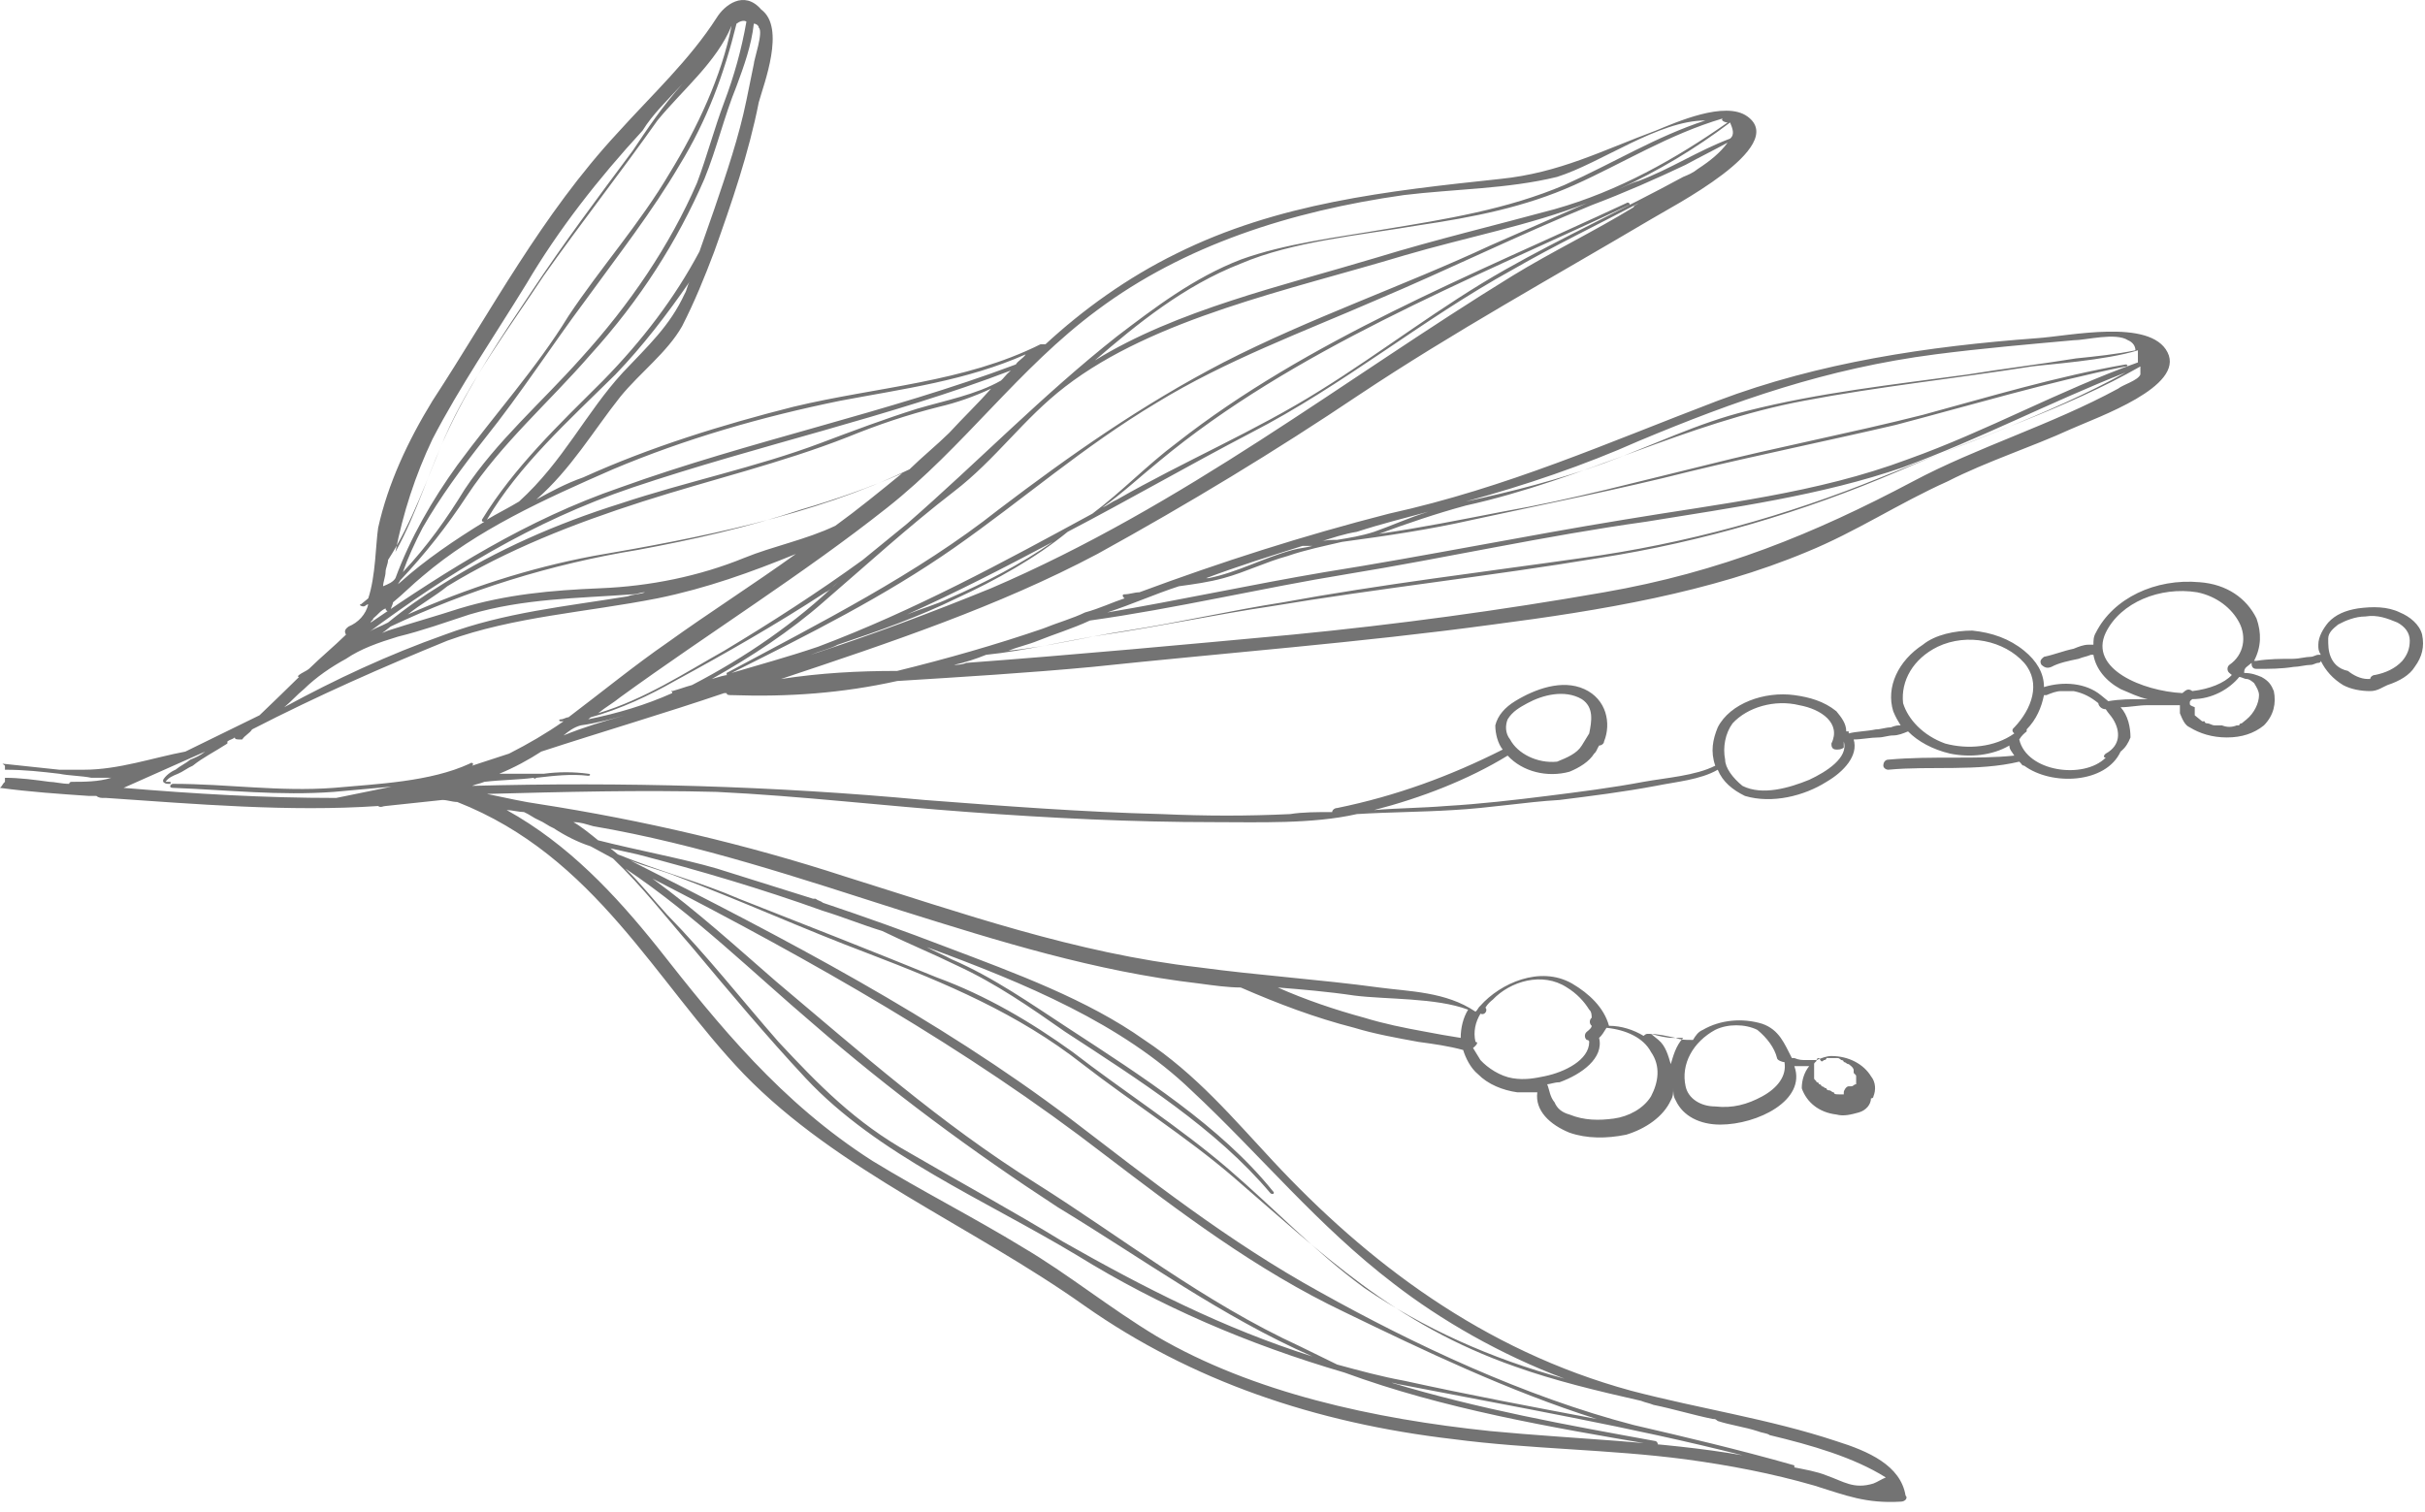 <svg width="178" height="111" viewBox="0 0 178 111" fill="none" xmlns="http://www.w3.org/2000/svg">
	<path opacity="0.68" d="M52.611 1.294C50.615 4.403 47.894 6.919 45.354 9.732C39.73 15.801 36.102 22.758 31.748 29.419C29.934 32.38 28.483 35.488 27.757 38.745C27.576 39.929 27.576 42.297 27.031 43.926C26.85 44.074 26.668 44.222 26.487 44.37C26.305 44.37 26.487 44.518 26.668 44.518C26.85 44.518 26.85 44.37 27.031 44.37C26.85 45.11 26.305 45.702 25.58 45.998C25.398 46.146 25.217 46.294 25.398 46.59C24.491 47.478 23.584 48.218 22.677 49.106C22.496 49.255 22.133 49.403 21.951 49.551C21.77 49.699 21.951 49.699 21.951 49.699C21.044 50.587 20.137 51.475 19.049 52.511C17.235 53.399 15.421 54.287 13.606 55.176C11.248 55.62 8.708 56.508 6.168 56.508C5.805 56.508 5.443 56.508 4.898 56.508C4.898 56.508 4.898 56.508 4.717 56.508C4.535 56.508 4.535 56.508 4.354 56.508C2.903 56.36 1.633 56.212 0.181 56.064C0.181 56.064 0.181 56.064 0.363 56.212C0.363 56.36 0.363 56.36 0.363 56.508C1.814 56.508 3.084 56.656 4.354 56.804C5.08 56.952 5.987 56.952 6.712 57.1C7.075 57.1 7.438 57.1 7.801 57.1C7.982 57.1 7.982 57.1 8.164 57.1C7.257 57.396 6.168 57.396 5.261 57.396C5.261 57.396 5.08 57.396 5.08 57.544C4.535 57.544 3.991 57.396 3.628 57.396C2.54 57.248 1.451 57.1 0.363 57.1C0.363 57.248 0.363 57.396 0.363 57.396C0.181 57.544 0.181 57.692 0 57.84C2.177 58.136 4.354 58.284 6.531 58.432C6.712 58.432 6.894 58.432 7.075 58.432C7.257 58.58 7.438 58.58 7.62 58.58H7.801C14.332 59.024 21.226 59.616 27.757 59.172C27.938 59.32 28.12 59.172 28.301 59.172C29.753 59.024 31.022 58.876 32.474 58.728C32.837 58.728 33.199 58.876 33.562 58.876C43.722 62.873 48.076 72.05 54.607 78.86C61.501 85.965 71.297 89.962 79.642 95.883C87.443 101.36 96.514 104.468 106.673 105.652C112.297 106.392 118.103 106.392 123.727 107.133C126.992 107.577 130.076 108.169 133.16 109.057C135.519 109.797 136.97 110.389 139.51 110.241C139.873 110.241 140.054 109.945 139.873 109.797C139.51 107.577 137.152 106.54 134.793 105.8C129.895 104.172 124.815 103.432 119.736 102.1C108.85 99.139 100.324 92.626 93.43 85.225C90.527 82.116 87.806 78.86 83.996 76.343C79.824 73.383 74.563 71.458 69.483 69.534C66.399 68.35 63.496 67.314 60.412 66.278C60.231 66.129 60.049 66.129 59.868 65.981C59.868 65.981 59.868 65.981 59.686 65.981C57.328 65.241 54.969 64.501 52.611 63.761C50.071 63.021 46.806 62.429 43.903 61.689C43.359 61.245 42.633 60.653 42.089 60.356C42.633 60.356 42.996 60.505 43.54 60.653C51.341 61.985 58.779 64.501 66.217 66.87C73.293 69.09 80.368 71.31 87.987 72.198C89.076 72.347 90.165 72.495 91.072 72.495C93.793 73.679 96.514 74.715 99.417 75.455C100.868 75.899 102.501 76.195 104.134 76.491C105.222 76.639 106.311 76.787 107.399 77.083C107.581 77.675 107.943 78.416 108.488 78.86C109.213 79.6 110.302 80.044 111.39 80.192C111.935 80.192 112.297 80.192 112.842 80.192C112.66 81.524 113.749 82.56 115.2 83.152C116.47 83.597 117.921 83.597 119.373 83.3C120.824 82.856 122.094 81.968 122.638 80.784C122.82 80.488 122.82 80.192 122.82 79.896C122.82 80.192 122.82 80.488 123.001 80.784C123.545 81.968 124.815 82.56 126.267 82.56C128.988 82.56 132.616 80.784 131.709 78.268C132.072 78.268 132.253 78.268 132.616 78.268H132.798C132.435 78.712 132.253 79.304 132.253 79.896C132.616 80.932 133.523 81.672 134.793 81.82C135.337 81.968 135.882 81.82 136.426 81.672C136.97 81.524 137.333 81.08 137.333 80.636C137.333 80.636 137.514 80.636 137.514 80.488C137.696 80.044 137.696 79.452 137.333 79.008C136.789 78.12 135.7 77.527 134.43 77.527C134.068 77.527 133.705 77.675 133.342 77.823C133.16 77.823 132.798 77.823 132.616 77.823C132.253 77.823 132.072 77.823 131.709 77.675H131.528C130.983 76.639 130.621 75.603 129.351 75.159C127.899 74.715 126.267 74.863 124.997 75.603C124.634 75.751 124.452 76.047 124.271 76.343H124.09C123.727 76.343 123.364 76.343 123.001 76.195C122.275 76.047 121.731 75.899 121.005 75.899C120.824 75.899 120.824 75.899 120.643 76.047C119.917 75.603 119.01 75.307 118.103 75.307C117.74 73.975 116.651 72.939 115.382 72.198C113.023 70.866 110.12 72.198 108.669 73.827C108.488 73.975 108.488 74.123 108.306 74.271C106.129 72.791 103.408 72.791 101.231 72.495C96.877 71.903 92.341 71.606 87.987 71.014C78.917 69.978 70.571 67.018 62.045 64.353C54.788 61.985 47.169 60.209 39.549 59.024C38.461 58.876 37.191 58.58 35.739 58.284C41.363 58.136 46.987 57.988 52.611 58.136C58.779 58.432 64.948 59.172 71.116 59.616C77.102 60.06 83.089 60.356 89.076 60.356C92.341 60.356 96.333 60.505 99.598 59.764C101.957 59.616 104.315 59.616 106.673 59.468C109.395 59.32 111.935 58.876 114.474 58.728C116.833 58.432 119.191 58.136 121.55 57.692C123.001 57.396 124.815 57.248 126.085 56.508C126.448 57.396 127.174 57.988 128.081 58.432C130.076 59.024 132.435 58.432 134.068 57.396C135.337 56.656 136.426 55.472 136.063 54.287C136.607 54.287 137.333 54.139 137.877 54.139C138.24 54.139 138.603 53.991 138.966 53.991C139.329 53.991 139.691 53.843 140.054 53.695C140.78 54.435 141.868 55.028 143.138 55.324C144.59 55.62 146.222 55.472 147.492 54.731C147.492 55.028 147.674 55.176 147.855 55.472C146.404 55.62 144.953 55.62 143.501 55.62C141.868 55.62 140.236 55.62 138.603 55.768C138.422 55.768 138.24 55.916 138.24 56.212C138.24 56.36 138.422 56.508 138.603 56.508C141.687 56.212 145.134 56.656 148.218 55.916C148.399 56.064 148.399 56.212 148.581 56.212C150.576 57.692 154.568 57.544 155.656 55.176C156.019 54.88 156.2 54.584 156.382 54.139C156.382 53.399 156.2 52.511 155.656 51.919C156.382 51.919 156.926 51.771 157.652 51.771C158.196 51.771 158.74 51.771 159.285 51.771C159.466 51.771 159.829 51.771 160.01 51.771C160.01 51.919 160.01 52.215 160.01 52.363C160.192 52.807 160.373 53.251 160.736 53.399C161.462 53.843 162.369 54.139 163.457 54.139C164.546 54.139 165.453 53.843 166.178 53.251C166.904 52.511 167.085 51.623 166.904 50.735C166.723 50.291 166.541 49.995 165.997 49.699C165.634 49.551 165.271 49.403 164.727 49.403C164.727 49.255 164.727 49.107 164.908 48.959C165.09 48.81 165.09 48.81 165.271 48.663C165.271 48.81 165.271 49.106 165.634 49.106C166.541 49.106 167.448 49.107 168.355 48.959C168.718 48.959 169.262 48.81 169.625 48.81C169.807 48.81 169.988 48.663 170.17 48.663C170.17 48.663 170.351 48.663 170.351 48.514C170.714 49.255 171.258 49.847 171.984 50.291C172.528 50.587 173.254 50.735 173.979 50.735C174.524 50.735 174.886 50.439 175.249 50.291C176.156 49.995 176.882 49.551 177.245 48.959C177.789 48.218 177.971 47.478 177.789 46.59C177.608 45.85 176.882 45.258 176.156 44.962C175.249 44.518 174.161 44.518 173.072 44.666C172.165 44.814 171.439 45.11 170.895 45.702C170.532 46.146 170.17 46.738 170.17 47.33C170.17 47.626 170.17 47.774 170.351 48.07H170.17C169.988 48.07 169.807 48.218 169.625 48.218C169.262 48.218 168.718 48.366 168.355 48.366C167.448 48.366 166.541 48.366 165.634 48.514C165.634 48.514 165.634 48.514 165.453 48.514C165.997 47.478 165.997 46.442 165.634 45.406C164.908 43.926 163.457 42.889 161.462 42.742C158.196 42.445 155.112 43.926 153.842 46.442C153.661 46.738 153.661 47.034 153.661 47.33C153.479 47.33 153.479 47.33 153.298 47.33C152.935 47.33 152.572 47.478 152.209 47.626C151.484 47.774 150.758 48.07 150.032 48.218C149.851 48.366 149.669 48.514 149.851 48.81C150.032 48.959 150.214 49.107 150.576 48.959C151.121 48.663 151.846 48.514 152.572 48.366C152.935 48.218 153.116 48.218 153.479 48.07H153.661C153.842 49.106 154.568 49.995 155.656 50.587C156.382 50.883 156.926 51.179 157.652 51.327C157.47 51.327 157.47 51.327 157.289 51.327C156.382 51.327 155.656 51.327 154.749 51.475C154.568 51.327 154.386 51.179 154.205 51.031C153.116 50.143 151.484 49.995 150.032 50.439C150.032 49.403 149.488 48.514 148.581 47.774C147.492 46.886 146.222 46.442 144.771 46.294C143.501 46.294 142.05 46.59 141.143 47.33C139.329 48.514 138.422 50.439 138.966 52.215C139.147 52.659 139.329 52.955 139.51 53.251C139.329 53.251 139.147 53.251 138.784 53.399C138.422 53.399 138.059 53.547 137.696 53.547C136.97 53.695 136.245 53.695 135.7 53.843C135.7 53.843 135.7 53.843 135.7 53.695C135.7 53.695 135.7 53.695 135.519 53.695C135.519 53.103 135.156 52.659 134.793 52.215C133.886 51.475 132.798 51.179 131.709 51.031C129.532 50.735 126.992 51.623 126.085 53.399C125.722 54.287 125.541 55.176 125.904 56.212C124.452 56.952 122.275 57.1 120.643 57.396C118.284 57.84 115.926 58.136 113.567 58.432C111.209 58.728 108.669 59.024 106.129 59.172C104.315 59.32 102.682 59.32 100.868 59.468C104.315 58.58 107.762 57.248 110.665 55.472C111.753 56.656 113.567 57.1 115.2 56.656C115.926 56.36 116.651 55.916 117.014 55.324C117.196 55.176 117.196 55.028 117.377 54.731C117.559 54.731 117.74 54.584 117.74 54.435C118.284 53.103 117.921 51.327 116.289 50.587C114.656 49.847 112.66 50.587 111.209 51.475C110.483 51.919 109.939 52.511 109.758 53.251C109.758 53.843 109.939 54.584 110.302 55.028C106.492 56.952 102.501 58.432 98.147 59.32C97.965 59.32 97.784 59.468 97.784 59.616C96.695 59.616 95.607 59.616 94.7 59.764C91.616 59.912 88.532 59.912 85.266 59.764C79.461 59.616 73.656 59.172 67.85 58.728C56.784 57.692 45.717 57.396 34.651 57.692C35.014 57.544 35.195 57.544 35.558 57.396C36.828 57.248 38.098 57.248 39.186 57.1C39.186 57.1 39.186 57.248 39.368 57.1C40.638 56.952 41.907 56.804 43.177 56.952C43.359 56.952 43.359 56.804 43.177 56.804C42.089 56.656 41 56.656 39.912 56.804C38.823 56.804 37.735 56.804 36.646 56.804C37.735 56.36 38.823 55.768 39.73 55.176C44.266 53.695 48.801 52.363 53.155 50.883H53.337C53.337 51.031 53.518 51.031 53.7 51.031C57.872 51.179 61.863 50.883 65.855 49.995C70.571 49.699 75.47 49.403 80.186 48.959C89.983 47.922 99.78 47.182 109.576 45.85C117.559 44.814 125.541 43.482 132.616 40.521C136.245 39.041 139.329 36.968 142.957 35.34C145.86 33.86 149.125 32.824 152.028 31.491C154.023 30.603 160.373 28.383 159.103 25.867C157.833 23.35 151.846 24.682 149.488 24.83C141.506 25.422 133.523 26.607 126.085 29.419C117.921 32.528 110.665 35.784 101.957 37.709C95.607 39.337 89.62 41.261 83.633 43.482C83.271 43.482 82.908 43.63 82.545 43.63C82.364 43.63 82.364 43.778 82.545 43.926C81.638 44.222 80.731 44.666 79.642 44.962C78.735 45.406 77.647 45.702 76.558 46.146C73.111 47.33 69.483 48.366 65.855 49.255C62.952 49.255 60.231 49.403 57.328 49.847C65.31 47.182 73.293 44.518 80.549 40.669C87.262 36.968 93.611 33.12 99.78 28.975C106.673 24.386 113.93 20.39 121.187 16.097C122.638 15.209 131.346 10.768 128.262 8.548C126.629 7.363 123.001 8.992 121.55 9.584C117.559 11.064 114.474 12.692 110.12 13.136C101.775 14.024 93.793 14.913 86.355 18.613C82.726 20.39 79.461 22.758 76.74 25.274C76.558 25.274 76.558 25.274 76.377 25.274C70.753 28.087 64.403 28.383 58.235 29.863C52.974 31.195 47.713 32.824 42.815 35.044C41.545 35.488 40.456 36.08 39.368 36.672C41.907 34.452 43.54 31.64 45.536 29.123C46.987 27.347 48.983 25.867 50.071 23.942C50.978 22.166 51.704 20.39 52.43 18.465C53.7 14.913 54.969 11.212 55.695 7.511C56.058 6.179 57.691 2.034 55.877 0.702C54.607 -0.778 53.155 0.406 52.611 1.294ZM80.005 45.554C86.355 44.666 92.523 43.185 98.873 42.149C106.129 40.965 113.386 39.337 120.824 38.301C127.174 37.264 133.705 36.376 139.691 34.304C145.315 32.232 150.395 29.567 156.019 27.347C150.395 30.455 143.864 32.676 138.059 35.044C131.165 37.857 123.727 39.929 116.107 40.965C108.85 42.001 101.412 42.889 94.156 44.222C90.346 44.814 86.536 45.702 82.726 46.294C79.824 46.738 76.921 47.478 74.018 47.774C74.744 47.478 75.47 47.33 76.195 47.034C77.284 46.59 78.735 46.146 80.005 45.554ZM96.333 40.077C95.788 40.225 95.426 40.225 94.881 40.373C92.704 40.965 90.89 42.001 88.713 42.445H88.532C90.89 41.557 93.249 40.817 95.607 40.077C95.788 40.077 95.97 40.077 96.333 40.077ZM104.859 37.561C103.408 38.005 102.138 38.597 100.868 39.041C99.961 39.337 99.054 39.485 98.147 39.633C97.784 39.633 97.24 39.633 96.877 39.781C97.784 39.485 98.691 39.189 99.598 39.041C101.412 38.449 103.227 38.005 104.859 37.561ZM156.745 25.718C155.293 26.015 153.842 26.163 152.391 26.311C149.669 26.755 147.13 27.051 144.408 27.495C138.966 28.235 133.523 28.827 128.262 30.159C124.634 31.047 121.368 32.676 117.74 34.008C114.474 35.192 111.027 36.08 107.581 36.82C111.935 35.636 116.289 34.156 120.28 32.38C127.355 29.419 134.068 27.051 142.05 26.015C145.497 25.57 148.944 25.274 152.209 24.978C153.116 24.978 155.293 24.386 156.2 24.978C156.563 25.126 156.745 25.422 156.745 25.718ZM156.926 26.607C151.121 28.679 145.86 31.64 140.054 33.712C133.342 36.228 126.267 36.968 119.191 38.153C111.935 39.337 104.678 40.817 97.24 42.001C91.979 42.889 86.536 44.074 81.275 44.962C83.089 44.37 84.722 43.63 86.536 43.038C87.625 42.889 88.713 42.742 89.802 42.445C91.434 42.001 92.886 41.261 94.519 40.817C95.788 40.373 97.24 40.077 98.51 39.781C101.775 39.337 104.859 38.893 108.125 38.153C113.567 36.968 118.828 35.932 124.09 34.6C128.988 33.416 134.068 32.38 139.147 31.195C144.771 29.715 150.214 28.087 156.019 26.903C156.2 26.903 156.2 26.755 156.019 26.755C150.939 27.643 146.041 29.123 141.143 30.455C135.882 31.788 130.439 32.824 125.178 34.156C120.28 35.34 115.382 36.672 110.302 37.561C107.218 38.153 104.315 38.745 101.231 39.189C103.227 38.449 105.404 37.709 107.581 37.117C116.289 35.192 123.727 31.047 132.435 29.419C137.877 28.383 143.501 27.791 149.125 26.903C150.214 26.755 154.568 26.459 156.926 25.718C156.926 26.163 156.926 26.459 156.926 26.607ZM70.027 48.81C70.753 48.663 71.66 48.366 72.386 48.07C75.288 47.774 78.191 47.034 81.094 46.59C85.085 45.998 89.257 45.11 93.249 44.518C101.231 43.185 109.395 42.297 117.377 40.965C124.997 39.781 132.435 37.561 139.329 34.6C145.134 32.084 151.665 30.011 157.108 26.903C157.108 27.051 157.108 27.347 157.108 27.495C156.926 27.939 155.838 28.235 155.475 28.531C150.576 31.195 145.134 32.824 140.417 35.34C133.16 39.189 126.267 42.001 117.74 43.482C110.12 44.814 102.501 45.85 94.881 46.59C86.899 47.33 78.917 48.07 70.934 48.663C70.571 48.81 70.209 48.81 70.027 48.81ZM110.846 54.287C110.483 53.843 110.483 53.251 110.665 52.807C111.027 52.215 111.572 51.919 112.116 51.623C113.204 51.031 114.837 50.587 116.107 51.327C117.014 51.919 116.833 52.955 116.651 53.843C116.47 54.139 116.289 54.435 116.107 54.731C115.744 55.324 115.019 55.62 114.293 55.916C112.842 56.064 111.39 55.324 110.846 54.287ZM171.077 48.218C170.895 47.774 170.895 47.33 170.895 46.886C170.895 46.442 171.258 46.146 171.621 45.85C172.165 45.554 172.891 45.258 173.617 45.258C174.524 45.11 175.249 45.406 175.975 45.702C176.519 45.998 176.882 46.442 176.882 47.034C176.882 47.626 176.701 48.07 176.338 48.514C175.794 49.106 175.068 49.403 174.342 49.551C174.161 49.551 173.979 49.699 173.979 49.847H173.798C173.254 49.847 172.709 49.551 172.347 49.255C171.621 49.106 171.258 48.663 171.077 48.218ZM160.917 50.735C160.736 50.587 160.554 50.587 160.373 50.735C160.373 50.735 160.373 50.735 160.192 50.883C157.289 50.735 153.298 49.106 154.568 46.442C155.656 44.222 158.559 43.038 161.28 43.482C162.731 43.778 163.82 44.666 164.364 45.702C164.908 46.738 164.727 48.07 163.639 48.81C163.457 48.959 163.457 49.255 163.639 49.403L163.82 49.551C163.276 50.143 162.187 50.587 160.917 50.735ZM160.736 51.623C160.736 51.475 160.736 51.475 160.917 51.327C162.369 51.327 163.639 50.587 164.364 49.699C164.546 49.699 164.727 49.847 164.908 49.847C165.09 49.847 165.271 49.995 165.453 50.143C165.634 50.439 165.816 50.735 165.816 51.031C165.816 51.623 165.453 52.363 164.908 52.807C164.908 52.807 164.908 52.807 164.727 52.955L164.546 53.103C164.546 53.103 164.364 53.103 164.364 53.251H164.183C163.82 53.399 163.457 53.399 163.094 53.251C162.913 53.251 162.731 53.251 162.55 53.251C162.369 53.251 162.187 53.103 162.006 53.103C162.006 53.103 161.824 53.103 161.824 52.955C161.824 52.955 161.824 52.955 161.643 52.955L161.462 52.807C161.462 52.807 161.462 52.807 161.28 52.659L161.099 52.511C161.099 52.511 161.099 52.511 161.099 52.363V52.215C161.099 52.067 161.099 52.067 161.099 52.067C161.099 52.067 161.099 52.067 161.099 51.919C160.736 51.771 160.736 51.771 160.736 51.623ZM148.218 54.287C148.399 53.991 148.581 53.843 148.762 53.695V53.547C149.488 52.807 149.851 51.919 150.032 51.031C150.032 51.031 150.032 51.031 150.214 51.031C150.577 50.883 150.939 50.735 151.302 50.735C151.665 50.735 151.846 50.735 152.209 50.735C152.935 50.883 153.479 51.179 154.023 51.623C154.023 51.771 154.205 52.067 154.568 52.067C154.749 52.363 154.931 52.511 155.112 52.807C155.656 53.695 155.656 54.731 154.568 55.324C154.386 55.472 154.386 55.62 154.568 55.62C152.935 57.248 148.762 56.656 148.218 54.287ZM139.691 51.623C139.51 49.995 140.417 48.366 142.231 47.478C144.408 46.442 147.13 47.034 148.581 48.663C149.851 50.143 149.125 52.067 147.855 53.399C147.674 53.547 147.674 53.695 147.855 53.843C146.404 54.88 144.408 55.028 142.776 54.584C141.143 53.991 140.054 52.807 139.691 51.623ZM126.629 55.768C126.448 54.88 126.629 53.843 127.174 53.103C128.262 51.919 130.258 51.327 132.072 51.771C133.705 52.067 135.156 53.103 134.43 54.584C134.43 54.731 134.43 55.028 134.793 55.028C134.975 55.028 135.156 55.028 135.337 54.88C135.337 54.731 135.337 54.584 135.337 54.435C135.7 55.62 134.068 56.656 132.798 57.248C131.346 57.84 129.351 58.432 127.899 57.692C127.174 57.1 126.629 56.36 126.629 55.768ZM133.886 77.823C134.068 77.823 134.068 77.675 134.068 77.675C134.249 77.675 134.249 77.675 134.43 77.675H134.612H134.793C134.975 77.675 134.975 77.675 135.156 77.823C135.156 77.823 135.337 77.823 135.337 77.972C135.519 77.972 135.519 78.12 135.7 78.12C135.7 78.12 135.7 78.12 135.882 78.268C135.882 78.268 136.063 78.416 136.063 78.564V78.712C136.063 78.86 136.245 78.86 136.245 79.008V79.156V79.304V79.452C136.245 79.452 136.245 79.452 136.245 79.6C136.063 79.6 136.063 79.748 135.882 79.748C135.7 79.748 136.063 79.748 135.882 79.748H135.7C135.519 79.748 135.337 80.044 135.337 80.192V80.34C135.337 80.34 135.337 80.34 135.156 80.34C134.975 80.34 135.156 80.34 134.975 80.34C134.793 80.34 134.612 80.34 134.612 80.192C134.43 80.192 134.43 80.044 134.249 80.044C134.249 80.044 134.068 80.044 134.068 79.896C133.886 79.896 133.886 79.748 133.705 79.748C133.705 79.748 133.705 79.6 133.523 79.6C133.523 79.6 133.523 79.452 133.342 79.452C133.342 79.304 133.16 79.304 133.16 79.156V79.008V78.86V78.712V78.564C133.16 78.564 133.16 78.564 133.16 78.416V78.268C133.16 78.268 133.16 78.268 133.16 78.12C133.16 77.972 133.342 77.972 133.342 77.823C133.342 77.823 133.342 77.675 133.523 77.675C133.705 77.972 133.705 77.972 133.886 77.823ZM125.904 75.603C126.811 75.159 128.081 75.159 128.988 75.603C129.713 76.195 130.258 76.935 130.439 77.675C130.439 77.823 130.802 77.972 130.983 77.972C131.165 79.008 130.439 79.896 129.351 80.488C128.262 81.08 127.174 81.376 125.904 81.228C124.815 81.228 123.908 80.636 123.727 79.748C123.364 78.12 124.271 76.491 125.904 75.603ZM122.82 76.195C123.001 76.195 123.182 76.195 123.545 76.195C123.001 76.787 122.82 77.527 122.638 78.12C122.457 77.527 122.275 76.787 121.731 76.343C121.55 76.195 121.368 76.047 121.187 75.899C121.731 76.047 122.275 76.195 122.82 76.195ZM114.474 79.452C116.107 78.86 117.74 77.675 117.377 76.195C117.559 76.047 117.74 75.751 117.921 75.455C119.373 75.603 120.643 76.195 121.187 77.231C121.913 78.268 121.731 79.452 121.187 80.488C120.643 81.376 119.554 81.968 118.466 82.116C117.377 82.264 116.289 82.264 115.2 81.82C114.656 81.672 114.293 81.376 114.112 80.932C113.749 80.488 113.749 80.044 113.567 79.6C113.749 79.6 114.112 79.452 114.474 79.452ZM108.306 76.491C108.125 75.751 108.306 75.011 108.669 74.419C109.032 74.567 109.213 74.123 109.032 73.975C109.213 73.679 109.395 73.531 109.576 73.383C110.846 72.05 113.204 71.31 115.019 72.495C115.744 72.939 116.289 73.531 116.651 74.123C116.833 74.271 116.833 74.567 116.833 74.715C116.651 74.863 116.651 75.159 116.833 75.307C116.833 75.455 116.651 75.603 116.47 75.751C116.289 75.899 116.289 76.195 116.47 76.343C116.47 76.343 116.651 76.343 116.651 76.491C116.651 77.823 114.837 78.712 113.386 79.008C112.66 79.156 111.935 79.304 111.027 79.156C110.12 79.008 109.213 78.416 108.669 77.823C108.488 77.527 108.306 77.231 108.125 76.935C108.488 76.639 108.488 76.491 108.306 76.491ZM93.793 72.495C95.607 72.643 97.421 72.791 99.417 73.087C101.775 73.383 105.404 73.235 107.762 74.123C107.399 74.715 107.218 75.455 107.218 76.195C106.311 76.047 105.404 75.899 104.678 75.751C103.045 75.455 101.594 75.159 100.142 74.715C97.965 74.123 95.788 73.383 93.793 72.495ZM114.837 101.211C114.656 101.211 114.656 101.211 114.837 101.211C109.395 99.731 104.496 97.511 100.142 94.55C96.514 91.886 93.611 88.777 90.165 85.817C86.536 82.708 82.364 80.044 78.735 77.231C75.651 75.011 72.386 73.087 68.757 71.754C64.04 69.83 59.142 67.906 54.244 65.981C51.523 64.797 48.257 63.909 45.354 62.725L45.173 62.577C44.992 62.429 44.992 62.429 44.81 62.281C45.536 62.429 46.08 62.577 46.806 62.725C51.341 63.909 55.877 65.241 60.412 66.87C61.863 67.314 63.315 67.906 64.766 68.35C66.58 69.238 68.394 69.978 70.209 70.866C73.111 72.198 75.651 73.975 78.191 75.751C83.633 79.304 89.257 82.856 93.249 87.593C93.43 87.741 93.611 87.593 93.43 87.445C89.62 82.708 83.815 79.008 78.372 75.455C75.651 73.679 72.93 71.754 69.846 70.422C69.302 70.126 68.576 69.83 68.031 69.534C75.288 72.198 82.364 75.159 87.443 80.044C92.523 84.781 96.695 89.962 102.319 94.254C105.766 96.919 110.12 99.435 114.837 101.211ZM119.917 104.616C111.935 102.544 103.771 98.695 96.877 94.846C90.165 91.146 84.359 86.557 78.554 82.116C68.757 74.715 57.691 68.942 46.261 63.169C47.35 63.613 48.62 63.909 49.708 64.353C54.425 66.129 58.961 68.202 63.678 69.978C69.483 72.198 74.744 74.419 79.461 78.12C83.089 80.932 87.08 83.448 90.527 86.409C97.058 92.034 102.319 97.215 111.209 100.323C114.112 101.36 117.196 102.1 120.461 102.84C120.824 102.988 121.005 102.988 121.368 103.136C122.82 103.432 124.271 103.876 125.722 104.172C125.904 104.172 125.904 104.172 126.085 104.32C126.992 104.616 128.081 104.764 128.988 105.06C129.351 105.208 129.713 105.208 129.895 105.356C132.979 106.096 136.063 106.984 138.422 108.465C138.059 108.613 137.877 108.761 137.514 108.909C136.063 109.353 135.337 108.761 134.068 108.317C133.342 108.021 132.435 107.873 131.709 107.725V107.577C127.536 106.392 123.727 105.504 119.917 104.616ZM96.333 99.583C89.802 97.511 83.996 94.55 78.01 91.146C74.381 88.925 70.571 86.853 66.762 84.633C62.77 82.412 60.049 79.6 57.147 76.491C54.425 73.383 51.885 70.126 48.983 67.166C47.894 65.981 46.987 64.797 45.899 63.761C50.978 67.166 55.332 71.458 59.686 75.159C65.31 80.044 71.297 84.485 77.647 88.629C83.996 92.478 89.62 96.623 96.333 99.583ZM95.426 98.843C88.35 95.587 82.364 90.85 76.014 86.853C68.939 82.412 63.133 77.231 56.965 72.05C54.062 69.534 51.16 66.87 47.894 64.501C59.686 70.57 70.934 76.935 81.094 84.781C86.536 88.925 92.16 93.218 98.691 96.327C104.496 99.139 110.665 102.1 117.196 104.172C112.479 103.284 107.762 102.396 103.045 101.36C101.412 101.063 99.78 100.619 98.147 100.175C97.24 99.731 96.333 99.287 95.426 98.843ZM37.191 59.468C37.553 59.468 38.098 59.616 38.461 59.616C38.823 59.764 39.186 60.06 39.549 60.209C39.912 60.356 40.275 60.653 40.638 60.801C41.545 61.393 42.452 61.837 43.359 62.133C43.903 62.429 44.447 62.725 44.992 63.021C47.169 65.093 48.983 67.462 50.797 69.534C53.518 72.791 56.239 76.047 59.142 79.156C64.403 84.781 72.204 88.037 79.098 92.182C85.085 95.883 91.616 98.695 98.691 100.767C105.948 103.432 113.749 104.764 121.55 106.096C121.731 106.096 121.731 105.948 121.55 105.8C115.019 104.616 108.488 103.432 102.138 101.508C102.319 101.508 102.682 101.656 102.864 101.656C111.209 103.284 119.736 104.764 127.899 106.836C121.913 105.8 115.563 105.652 109.395 105.06C100.868 104.172 91.979 102.248 84.903 98.103C81.456 96.031 78.372 93.514 75.107 91.59C71.478 89.37 67.669 87.445 64.04 85.225C57.328 80.932 52.792 75.307 48.257 69.534C45.173 65.685 41.726 61.985 37.191 59.468ZM51.341 18.465C49.527 21.87 47.169 24.978 44.266 27.939C41 31.195 37.735 34.304 35.376 38.153C35.376 38.301 35.376 38.301 35.558 38.301C33.381 39.633 31.204 41.113 29.39 42.742L29.208 42.889L29.39 42.593C31.204 40.669 32.837 38.597 34.288 36.376C36.828 32.528 40.275 29.567 43.359 26.015C46.987 22.018 49.708 17.725 51.704 13.136C52.611 10.916 53.155 8.548 54.062 6.327C54.607 4.847 55.151 3.367 55.332 1.738C55.514 1.738 55.695 1.886 55.695 2.034C56.058 2.331 55.332 4.403 55.332 4.699C55.151 5.587 54.969 6.475 54.788 7.363C54.244 10.028 53.337 12.692 52.43 15.357C52.067 16.393 51.704 17.429 51.341 18.465ZM38.098 36.82C37.372 37.264 36.465 37.709 35.739 38.153C38.098 34.156 41.726 30.899 45.173 27.495C47.169 25.422 48.983 23.054 50.615 20.686C50.434 20.982 50.434 21.278 50.253 21.574C49.164 23.942 47.531 25.422 45.717 27.347C42.996 30.307 41.363 33.86 38.098 36.82ZM125.178 8.844C121.55 10.028 118.466 11.952 114.837 13.58C110.665 15.357 106.129 16.097 101.594 16.837C98.147 17.429 94.337 17.873 91.072 19.057C87.625 20.39 84.722 22.61 82.001 24.682C76.558 28.975 71.841 33.86 66.58 38.449C65.492 39.337 64.403 40.225 63.315 41.113C60.049 43.482 56.602 45.702 53.155 47.774C50.253 49.403 47.35 51.327 43.903 52.363C44.447 51.919 44.992 51.623 45.536 51.179C52.067 46.442 58.961 42.149 65.129 37.264C70.753 32.824 74.744 27.051 80.549 22.758C86.899 18.021 94.7 15.505 103.045 14.321C106.673 13.877 110.665 13.877 114.293 12.988C117.559 11.952 121.731 8.844 125.178 8.844C125.178 8.696 125.178 8.696 125.178 8.844ZM69.664 31.788C68.757 32.676 67.669 33.564 66.762 34.452C59.686 37.857 51.341 39.485 43.54 40.817C38.823 41.705 34.288 43.185 29.934 45.11C30.841 44.37 31.93 43.778 32.837 43.038C37.191 40.373 42.089 38.449 47.169 36.82C52.248 35.192 57.328 34.008 62.226 32.084C64.403 31.195 66.58 30.455 68.939 29.863C70.209 29.567 71.478 29.123 72.748 28.531C71.841 29.567 70.753 30.603 69.664 31.788ZM126.811 8.992C123.001 11.656 118.828 14.024 114.112 15.357C109.758 16.541 105.404 17.577 101.05 18.909C94.156 20.982 86.355 22.758 80.368 26.459C83.452 23.794 86.899 20.982 91.072 19.353C94.881 17.725 99.78 17.281 104.134 16.541C108.125 15.949 111.935 15.209 115.563 13.58C119.191 11.952 122.457 9.88 126.448 8.696C126.267 8.844 126.629 8.992 126.811 8.992ZM126.992 10.176C124.634 11.064 122.638 12.396 120.28 13.284C119.736 13.432 119.191 13.729 118.828 13.877C121.731 12.544 124.452 10.916 126.992 8.992C127.174 9.436 127.355 9.88 126.992 10.176ZM59.505 48.07C60.231 47.774 60.956 47.626 61.501 47.33C64.585 46.294 67.487 45.258 70.209 43.926C73.111 42.593 76.014 40.965 78.372 39.041C82.908 36.672 87.262 34.156 91.797 31.788C98.691 28.235 104.315 23.498 111.027 19.797C114.112 18.021 117.196 16.541 120.28 14.913C120.098 15.061 119.917 15.061 119.917 15.209C117.014 16.985 113.93 18.465 111.027 20.242C98.51 27.939 86.899 37.117 72.748 43.185C68.394 44.962 64.04 46.59 59.505 48.07ZM69.664 43.926C68.757 44.37 67.669 44.666 66.58 45.11C70.209 43.482 73.656 41.705 77.284 39.781C74.925 41.409 72.386 42.742 69.664 43.926ZM53.7 49.403C59.324 46.59 64.947 43.778 70.027 40.225C75.107 36.672 79.461 32.824 84.903 29.567C89.983 26.459 95.607 24.386 101.05 22.018C106.311 19.797 111.39 17.281 116.833 15.061C119.191 14.172 121.55 13.136 123.727 12.1C124.815 11.508 125.722 11.064 126.811 10.472C126.267 11.212 125.541 11.804 124.634 12.396C124.271 12.692 123.908 12.84 123.545 12.988C119.191 15.357 114.656 17.429 110.483 19.797C105.766 22.462 101.412 25.867 96.877 28.679C92.16 31.64 86.899 33.86 82.001 36.672C81.638 36.82 81.275 37.117 80.912 37.264C82.364 36.228 83.633 35.044 85.085 33.86C94.881 25.718 107.581 20.686 119.554 15.061C119.736 15.061 119.554 14.765 119.373 14.913C107.943 20.242 95.97 24.978 86.355 32.528C84.178 34.156 82.364 36.08 80.186 37.709C73.656 41.261 67.124 44.814 60.049 47.478C57.872 48.218 55.695 48.81 53.7 49.403ZM52.248 49.847C55.151 48.218 58.054 46.294 60.412 44.222C63.678 41.409 66.58 38.745 70.027 36.08C73.111 33.712 75.107 30.751 78.191 28.383C84.722 23.35 94.7 21.278 103.045 18.761C107.581 17.429 112.297 16.541 116.47 14.913C114.112 15.949 111.753 16.985 109.395 18.021C103.045 20.982 96.151 23.35 89.802 26.607C83.815 29.715 78.554 33.416 73.293 37.413C67.306 42.149 60.231 45.702 53.337 49.403V49.551C53.337 49.551 53.337 49.551 53.518 49.551C53.155 49.551 52.792 49.699 52.248 49.847ZM49.346 50.883C47.35 51.771 45.354 52.363 43.177 52.807L43.359 52.659C45.536 52.067 47.713 51.031 49.527 49.995C53.337 47.922 56.965 45.85 60.593 43.482C60.956 43.334 61.138 43.038 61.501 42.742C58.416 45.702 54.788 48.218 50.797 50.291C50.253 50.439 49.89 50.587 49.346 50.735C49.164 50.587 49.346 50.735 49.346 50.883ZM41.363 53.991C41.726 53.695 42.089 53.399 42.633 53.251C43.722 53.103 44.81 52.807 45.899 52.511C44.266 52.955 42.815 53.399 41.363 53.991ZM32.837 47.034C37.735 45.258 42.996 44.962 48.257 43.926C51.885 43.185 55.151 42.001 58.416 40.669C55.332 42.889 52.067 44.962 48.983 47.182C46.624 48.81 44.266 50.735 41.726 52.659C41.545 52.659 41.363 52.807 41.182 52.807C41 52.807 41 52.955 41.182 52.955H41.363C40.093 53.843 38.823 54.584 37.372 55.324C36.465 55.62 35.558 55.916 34.651 56.212C34.832 56.064 34.651 55.916 34.469 56.064C31.567 57.396 27.757 57.544 24.491 57.84C20.5 58.136 16.69 57.544 12.699 57.544C12.518 57.544 12.336 57.84 12.699 57.84C16.69 57.988 20.5 58.432 24.491 58.136C26.124 57.988 27.757 57.84 29.39 57.692C29.39 57.692 29.39 57.692 29.208 57.692C29.027 57.692 29.208 57.692 29.027 57.692C27.576 57.988 26.124 58.284 24.673 58.58C19.412 58.58 14.332 58.284 9.071 57.84C11.066 56.952 13.062 56.064 15.058 55.176C14.695 55.472 14.332 55.62 13.969 55.768C13.606 56.064 13.243 56.212 12.881 56.508C12.518 56.656 12.155 56.952 11.974 57.248V57.396C12.155 57.544 12.155 57.544 12.518 57.544C12.518 57.544 12.518 57.544 12.518 57.396C12.518 57.396 12.518 57.396 12.336 57.396C12.336 57.396 12.336 57.396 12.155 57.396C12.336 57.1 12.699 56.952 13.062 56.804C13.425 56.656 13.788 56.36 14.151 56.212C14.876 55.62 15.783 55.176 16.69 54.584C16.69 54.584 16.69 54.584 16.69 54.435C16.872 54.287 17.053 54.287 17.235 54.139C17.235 54.287 17.416 54.287 17.598 54.287H17.779C17.96 53.991 18.323 53.843 18.505 53.547C23.403 51.031 28.12 48.959 32.837 47.034ZM25.398 48.366C26.487 47.626 27.757 47.182 29.208 46.738C31.022 46.294 32.655 45.702 34.469 45.11C38.461 43.926 42.452 43.926 46.443 43.63C46.806 43.63 46.987 43.482 47.35 43.482C46.987 43.63 46.443 43.63 46.08 43.778C41.545 44.518 37.009 44.962 32.655 46.59C28.483 48.07 24.673 49.847 20.863 51.919C21.407 51.475 21.77 51.031 22.314 50.587C23.221 49.699 24.31 48.959 25.398 48.366ZM28.664 45.998C34.288 43.334 40.456 41.409 46.806 40.373C50.797 39.633 54.788 38.745 58.779 37.413C61.319 36.672 63.859 35.784 66.217 34.748C64.585 36.08 62.952 37.413 61.319 38.597C59.142 39.633 56.784 40.077 54.607 40.965C51.341 42.297 47.713 43.038 44.084 43.185C40.456 43.334 37.191 43.63 33.744 44.666C31.93 45.258 30.297 45.702 28.483 46.294C28.12 46.442 27.757 46.59 27.394 46.738C27.757 46.738 28.12 46.442 28.664 45.998ZM46.443 35.784C55.695 32.676 65.31 30.603 74.2 27.199C73.837 27.495 73.656 27.791 73.474 27.939C71.66 28.975 69.302 29.419 67.306 30.011C64.947 30.751 62.589 31.64 60.231 32.528C55.514 34.304 50.434 35.34 45.536 36.968C40.819 38.449 36.465 40.373 32.474 42.889C31.022 43.778 29.753 44.666 28.483 45.702C27.938 45.998 27.394 46.146 27.031 46.442C32.837 42.149 39.005 38.301 46.443 35.784ZM31.022 42.297C35.014 38.893 39.912 36.672 44.992 34.452C50.253 32.232 55.877 30.603 61.682 29.419C66.399 28.531 70.934 27.939 75.288 26.015C75.107 26.311 74.744 26.459 74.563 26.755C65.129 30.307 54.969 32.38 45.536 35.784C38.642 38.153 32.837 41.853 27.213 45.702C27.213 45.554 27.394 45.554 27.394 45.406C27.757 45.11 27.938 44.814 28.301 44.666C28.301 44.814 28.483 44.962 28.664 44.814C28.664 44.666 28.845 44.37 28.845 44.222C29.571 43.63 30.297 42.889 31.022 42.297ZM50.071 6.179C48.62 7.807 47.531 9.436 46.443 11.064C43.903 14.469 41.363 17.873 39.005 21.426C36.828 24.682 34.651 27.939 33.018 31.343C31.567 34.304 30.66 37.561 29.027 40.521C29.571 37.709 30.478 34.896 31.748 32.232C33.744 28.383 36.283 24.682 38.642 20.834C41 16.837 43.903 13.136 47.169 9.584C47.894 8.4 48.983 7.363 50.071 6.179ZM53.7 1.886C52.974 5.587 51.16 9.436 49.164 12.692C46.987 16.393 44.084 19.649 41.726 23.202C39.368 27.051 36.283 30.455 33.562 34.156C31.748 36.672 30.115 39.485 29.027 42.445C28.845 42.742 28.483 42.889 28.12 43.038C28.12 42.742 28.301 42.297 28.301 42.001C28.301 41.705 28.483 41.409 28.483 41.113C30.297 38.301 31.385 35.044 32.655 32.084C34.469 27.939 37.372 24.09 39.912 20.242C42.633 16.393 45.536 12.692 48.257 8.844C50.071 6.623 52.611 4.551 53.7 1.886ZM54.788 1.59C54.425 3.663 53.881 5.587 53.155 7.511C52.43 9.436 51.885 11.508 51.16 13.432C49.164 18.021 46.261 22.314 42.633 26.311C39.73 29.567 36.465 32.38 34.106 35.932C32.837 38.005 31.385 40.077 29.571 42.001C29.934 40.965 30.478 39.781 31.022 38.745C32.292 36.524 33.925 34.304 35.558 32.232C38.279 28.827 40.456 25.422 42.996 22.018C45.354 18.761 47.894 15.505 49.89 12.1C51.885 8.844 53.155 5.439 54.062 1.738C54.244 1.59 54.607 1.442 54.788 1.59Z" fill="#323232" />
</svg>
